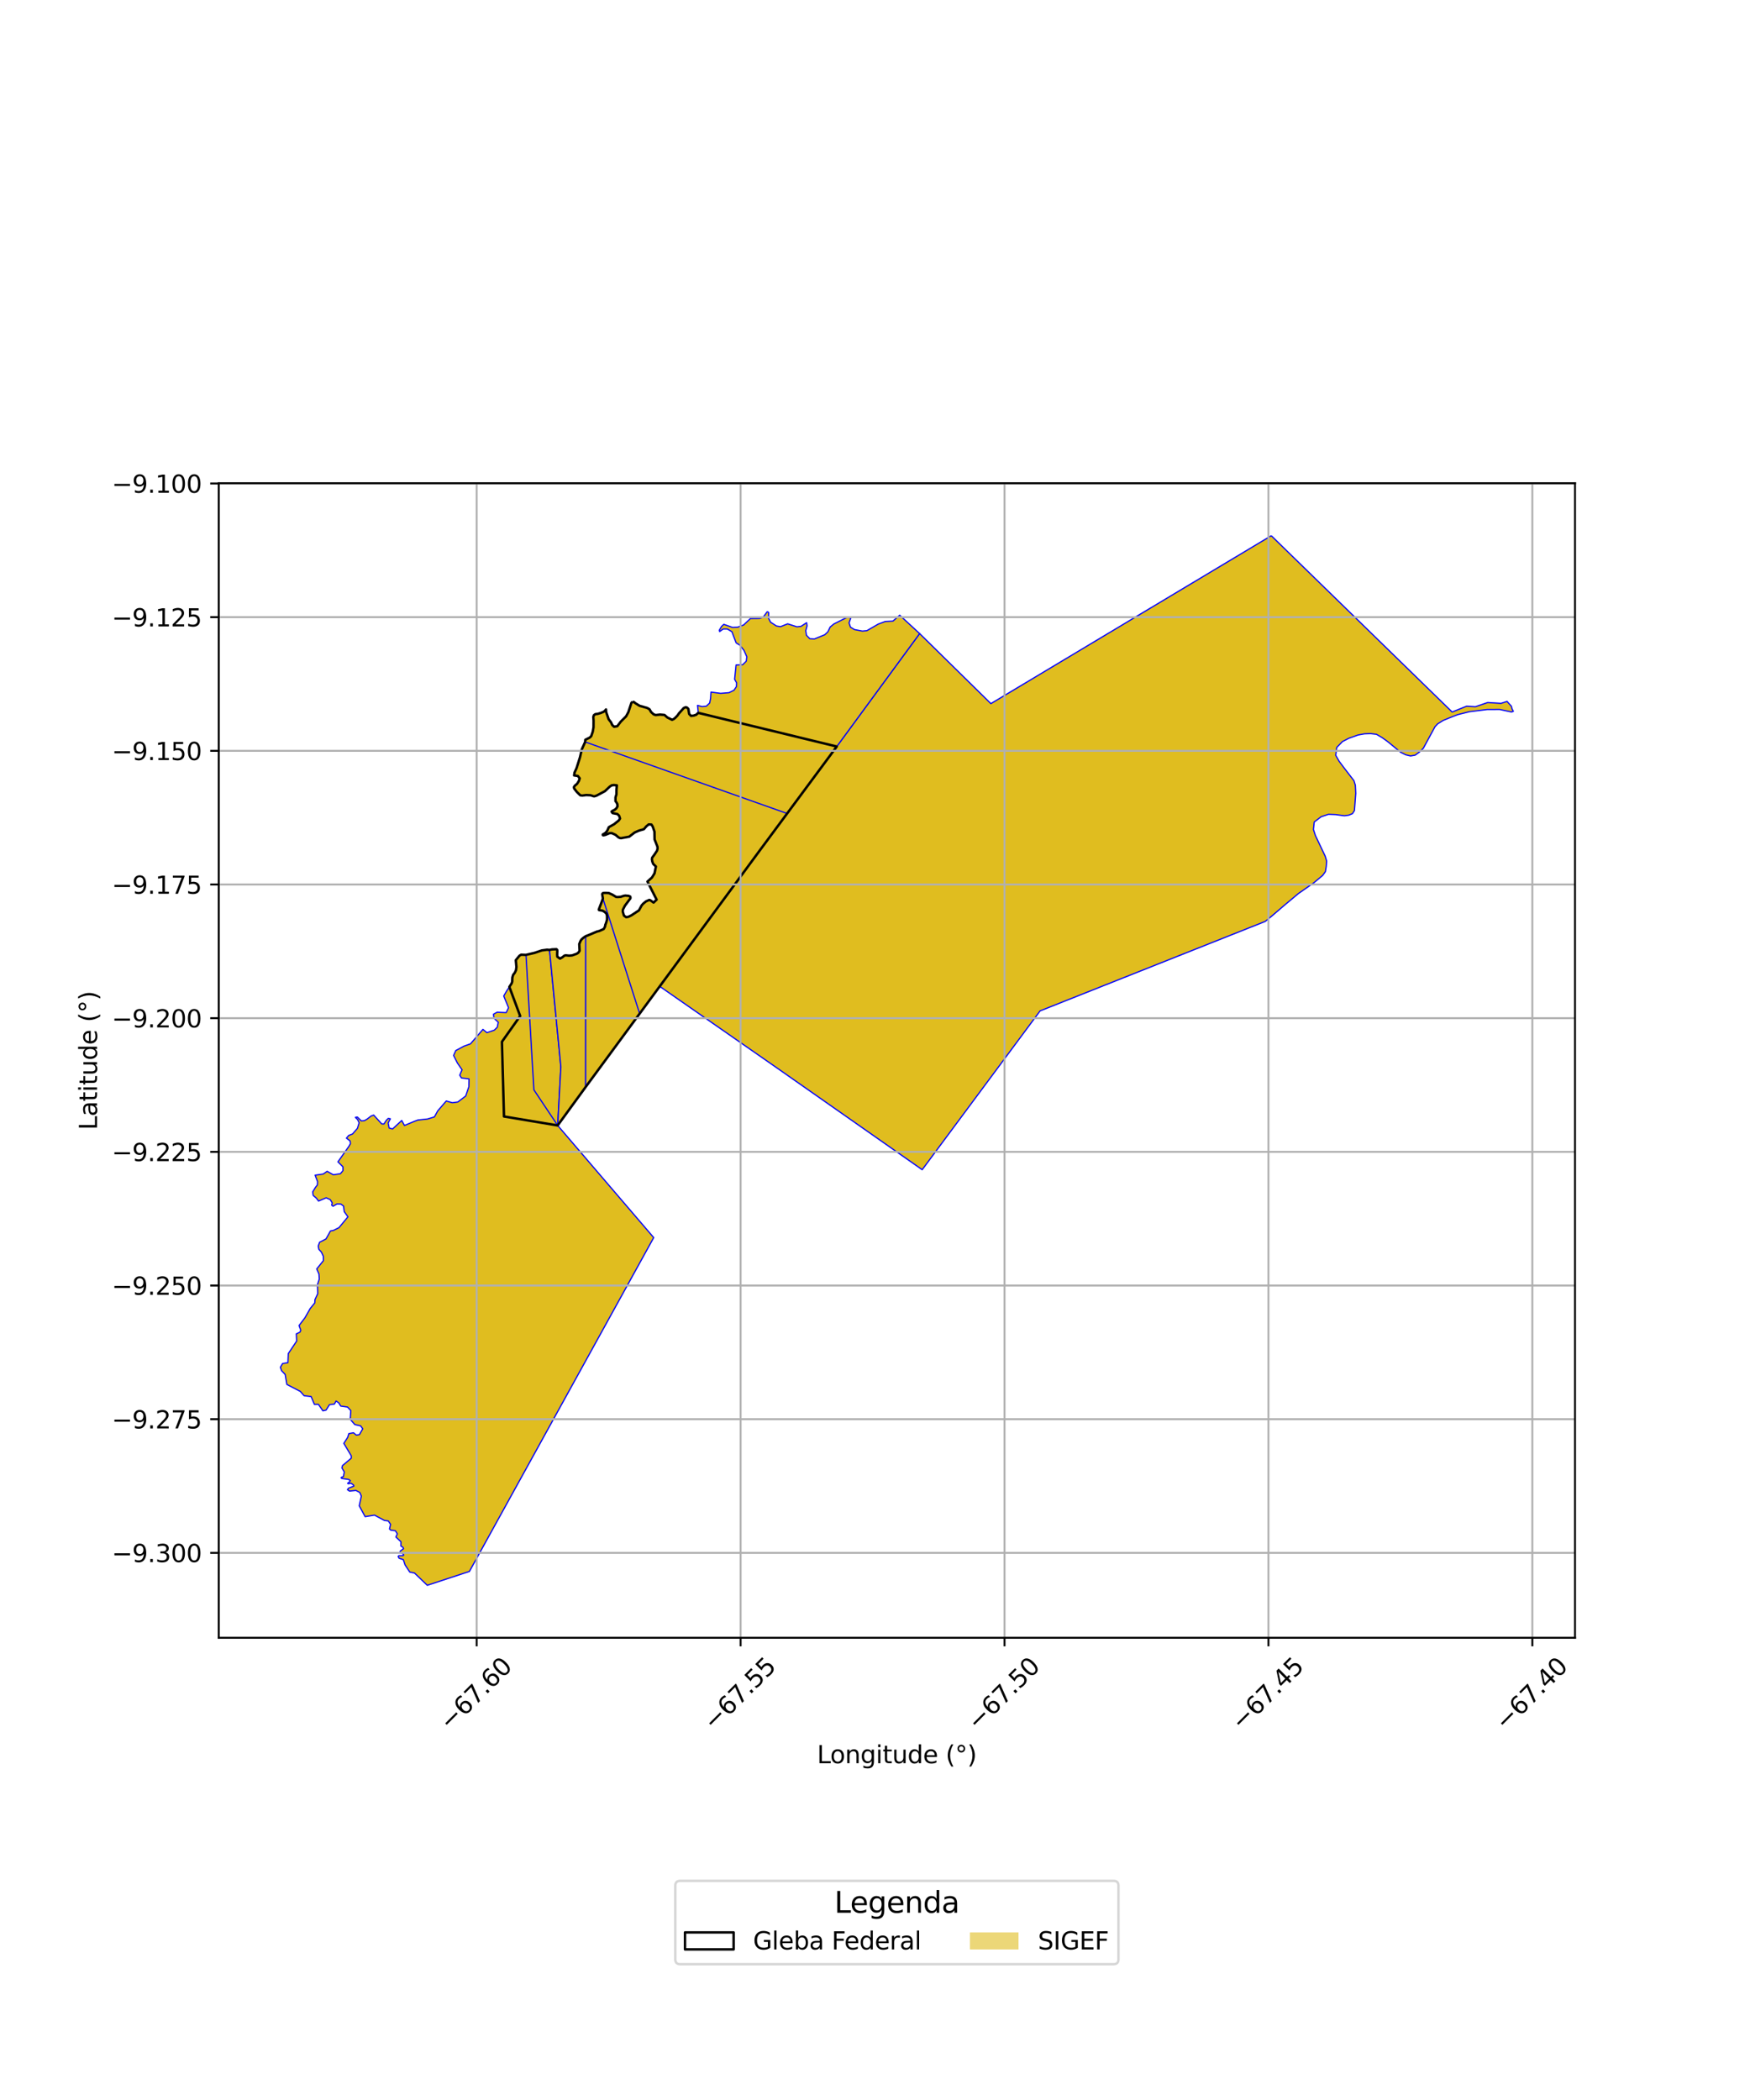 <?xml version="1.0" encoding="utf-8" standalone="no"?>
<!DOCTYPE svg PUBLIC "-//W3C//DTD SVG 1.1//EN"
  "http://www.w3.org/Graphics/SVG/1.1/DTD/svg11.dtd">
<svg xmlns:xlink="http://www.w3.org/1999/xlink" width="720pt" height="864pt" viewBox="0 0 720 864" xmlns="http://www.w3.org/2000/svg" version="1.1">
 <defs>
  <style type="text/css">*{stroke-linejoin: round; stroke-linecap: butt}</style>
 </defs>
 <g id="figure_1">
  <g id="patch_1">
   <path d="M 0 864 
L 720 864 
L 720 0 
L 0 0 
z
" style="fill: #ffffff"/>
  </g>
  <g id="axes_1">
   <g id="patch_2">
    <path d="M 90 673.832 
L 648 673.832 
L 648 198.808 
L 90 198.808 
z
" style="fill: #ffffff"/>
   </g>
   <g id="PatchCollection_1">
    <path d="M 209.562 406.021 
L 214.012 418.02 
L 206.507 428.619 
L 207.355 459.351 
L 229.44 463.038 
L 268.958 509.184 
L 193.13 646.539 
L 175.792 652.24 
L 170.54 647.201 
L 168.586 646.794 
L 166.646 643.831 
L 165.93 641.669 
L 164.2 641.112 
L 163.819 640.413 
L 164.071 640.05 
L 165.738 640.047 
L 166.102 639.775 
L 165.7 639.215 
L 164.591 638.563 
L 164.626 638.204 
L 166.028 637.182 
L 165.795 636.614 
L 164.907 636.04 
L 164.958 634.326 
L 162.873 632.363 
L 163.474 631.069 
L 162.671 629.792 
L 160.755 629.532 
L 160.249 629.053 
L 160.688 627.164 
L 159.759 625.762 
L 158.135 625.547 
L 154.097 623.37 
L 150.225 624 
L 147.801 619.524 
L 148.669 615.529 
L 148.019 614.045 
L 146.441 613.211 
L 143.79 613.48 
L 142.953 612.903 
L 143.405 612.261 
L 145.576 611.442 
L 145.516 611.059 
L 144.471 610.248 
L 143.308 610.462 
L 143.022 610.277 
L 143.663 609.781 
L 144.13 609.159 
L 143.384 608.673 
L 140.681 608.291 
L 140.311 608.027 
L 140.549 607.771 
L 141.293 607.491 
L 141.655 605.598 
L 140.661 603.926 
L 140.912 602.979 
L 144.519 599.943 
L 144.503 598.939 
L 141.459 593.84 
L 143.052 591.364 
L 143.515 589.832 
L 145.431 589.479 
L 146.616 590.459 
L 147.889 590.228 
L 149.235 587.844 
L 148.392 586.664 
L 145.978 586.1 
L 144.082 583.95 
L 144.332 580.356 
L 142.973 578.894 
L 140.193 578.501 
L 139.379 577.185 
L 138.269 576.421 
L 137.595 577.668 
L 135.541 577.937 
L 134.148 580.173 
L 132.858 580.462 
L 131.015 577.805 
L 129.371 577.821 
L 127.988 574.57 
L 125.111 574.242 
L 123.578 572.482 
L 118.009 569.595 
L 117.319 565.486 
L 115.856 563.954 
L 115.364 562.543 
L 116.252 561.004 
L 118.448 560.651 
L 118.613 556.909 
L 122.057 551.745 
L 121.911 548.798 
L 123.401 548.091 
L 123.75 547.289 
L 123.03 545.368 
L 125.453 542.181 
L 127.639 538.341 
L 129.508 536.051 
L 129.573 534.729 
L 130.732 532.235 
L 130.585 528.65 
L 131.358 526.248 
L 131.218 524.137 
L 130.305 522.076 
L 133.053 518.665 
L 133.012 516.817 
L 132.225 515.151 
L 131.19 514.014 
L 130.918 512.687 
L 131.489 511.102 
L 134.136 509.726 
L 135.966 506.436 
L 137.107 506.253 
L 139.465 505.091 
L 143.152 500.633 
L 141.633 498.513 
L 141.353 496.216 
L 140.24 495.393 
L 138.682 495.333 
L 137.021 496.279 
L 136.459 495.818 
L 136.693 494.893 
L 135.877 493.566 
L 134.207 492.807 
L 131.065 494.152 
L 130.14 492.928 
L 128.862 491.853 
L 128.646 490.389 
L 129.824 488.463 
L 130.575 487.533 
L 130.645 486.141 
L 129.64 483.514 
L 132.97 483.033 
L 134.598 481.909 
L 137.139 483.342 
L 140.053 482.895 
L 141.105 481.635 
L 141.089 480.054 
L 139.035 478.01 
L 143.462 471.759 
L 144.187 470.527 
L 144.034 469.415 
L 142.539 468.263 
L 143.47 467.153 
L 145.024 466.56 
L 147.059 464.236 
L 147.746 461.916 
L 147.084 460.577 
L 146.205 459.729 
L 147.012 459.575 
L 148.69 461.188 
L 149.912 461.065 
L 151.075 460.409 
L 152.615 459.197 
L 153.739 458.77 
L 157.05 462.392 
L 157.97 462.436 
L 158.984 460.865 
L 159.773 460.125 
L 160.603 460.318 
L 159.703 461.99 
L 160.103 464.113 
L 161.519 464.491 
L 165.283 461 
L 166.405 463.061 
L 170.437 461.366 
L 171.954 460.803 
L 175.896 460.392 
L 178.723 459.531 
L 180.106 457.026 
L 183.599 452.979 
L 186.106 453.691 
L 188.375 453.384 
L 191.599 450.924 
L 192.886 447.163 
L 192.961 443.91 
L 189.863 443.52 
L 189.156 442.37 
L 190.093 440.145 
L 188.172 437.329 
L 186.619 434.248 
L 187.509 432.234 
L 190.858 430.428 
L 193.586 429.453 
L 198.691 423.518 
L 200.342 424.866 
L 203.369 423.829 
L 204.587 422.625 
L 205.005 420.59 
L 203.263 418.975 
L 203.014 417.283 
L 204.508 416.456 
L 208.272 416.613 
L 209.228 414.594 
L 207.242 409.786 
L 208.416 407.761 
L 209.562 406.021 
" clip-path="url(#pb5568abf5b)" style="fill: #e0bd1f; stroke: #0000ff; stroke-width: 0.5"/>
    <path d="M 214.386 392.789 
L 215.377 392.869 
L 216.402 392.861 
L 219.66 448.393 
L 229.44 463.038 
L 207.355 459.351 
L 206.507 428.619 
L 214.012 418.02 
L 209.562 406.021 
L 210.471 404.632 
L 210.732 403.921 
L 210.792 402.68 
L 210.797 402.215 
L 210.972 401.386 
L 211.136 401.07 
L 211.815 400.185 
L 212.307 399.109 
L 212.465 397.825 
L 212.331 396.663 
L 212.184 395.772 
L 212.222 395.033 
L 212.549 394.594 
L 213.21 393.848 
L 213.693 393.231 
L 214.386 392.789 
" clip-path="url(#pb5568abf5b)" style="fill: #e0bd1f; stroke: #0000ff; stroke-width: 0.5"/>
    <path d="M 260.307 288.728 
L 260.757 288.817 
L 261.626 289.453 
L 263.159 290.392 
L 266.281 291.268 
L 267.233 291.824 
L 267.869 292.934 
L 268.927 293.897 
L 269.751 294.195 
L 271.576 293.996 
L 273.389 294.152 
L 274.048 294.759 
L 274.595 295.206 
L 275.673 295.731 
L 276.508 296.134 
L 277.157 295.858 
L 277.773 295.382 
L 278.711 294.409 
L 279.327 293.515 
L 280.328 292.321 
L 281.327 291.286 
L 282.166 290.954 
L 282.746 291.175 
L 283.221 291.707 
L 283.353 292.941 
L 283.545 293.755 
L 284.318 294.544 
L 285.381 294.414 
L 286.41 294.076 
L 287.295 293.293 
L 344.272 307.138 
L 323.813 334.678 
L 313.181 349.099 
L 303.659 362.02 
L 291.987 377.899 
L 281.358 392.228 
L 271.411 405.813 
L 263.155 417.015 
L 240.95 447.225 
L 229.44 463.038 
L 207.355 459.351 
L 206.507 428.619 
L 214.012 418.02 
L 209.562 406.021 
L 210.471 404.632 
L 210.732 403.921 
L 210.792 402.68 
L 210.797 402.215 
L 210.972 401.386 
L 211.136 401.07 
L 211.815 400.185 
L 212.307 399.109 
L 212.465 397.825 
L 212.331 396.663 
L 212.184 395.772 
L 212.222 395.033 
L 212.549 394.594 
L 213.21 393.848 
L 213.693 393.231 
L 214.386 392.789 
L 215.377 392.869 
L 216.402 392.861 
L 219.939 392.03 
L 222.935 391.026 
L 225.084 390.74 
L 226.078 390.832 
L 227.109 390.611 
L 228.118 390.525 
L 228.94 390.526 
L 229.243 390.809 
L 229.285 391.157 
L 229.218 392.168 
L 229.236 392.735 
L 229.295 393.608 
L 230.393 394.405 
L 231.427 393.813 
L 232.19 393.194 
L 232.535 393.072 
L 233.026 393.066 
L 234.102 393.183 
L 235.365 393.083 
L 237.23 392.427 
L 237.924 391.987 
L 238.457 391.206 
L 238.323 388.414 
L 238.819 387.181 
L 239.225 386.534 
L 239.976 385.863 
L 240.969 385.186 
L 242.692 384.505 
L 244.653 383.607 
L 245.561 383.288 
L 246.581 383.027 
L 247.877 382.507 
L 248.399 382.219 
L 248.958 381.144 
L 249.029 380.538 
L 249.352 379.741 
L 249.746 378.373 
L 249.79 377.547 
L 249.74 376.752 
L 249.489 375.881 
L 248.805 375.214 
L 247.902 374.675 
L 246.462 374.451 
L 246.348 374.232 
L 246.666 373.443 
L 246.892 372.93 
L 247.648 370.824 
L 248.045 369.625 
L 247.747 367.876 
L 247.944 367.541 
L 248.214 367.397 
L 248.598 367.357 
L 249.148 367.362 
L 250.118 367.346 
L 250.473 367.423 
L 251.873 368.05 
L 252.847 368.71 
L 253.494 369.025 
L 254.217 369.056 
L 255.447 368.963 
L 256.458 368.609 
L 257.268 368.463 
L 258.672 368.588 
L 259.279 368.863 
L 259.401 369.347 
L 259.349 369.621 
L 258.453 370.838 
L 257.738 371.67 
L 257.094 372.667 
L 256.267 374.286 
L 256.229 375.093 
L 256.718 376.714 
L 257.624 377.362 
L 258.557 377.195 
L 259.769 376.609 
L 261.232 375.593 
L 261.722 375.192 
L 262.879 374.559 
L 263.993 372.518 
L 264.632 371.788 
L 265.791 370.847 
L 267.153 370.247 
L 267.614 370.433 
L 268.9 371.334 
L 270.158 370.147 
L 268.976 367.869 
L 268.28 366.418 
L 267.45 364.764 
L 266.476 363.018 
L 266.374 362.697 
L 266.771 362.37 
L 268.239 361.032 
L 269.293 359.315 
L 269.862 356.51 
L 268.751 355.442 
L 268.383 354.487 
L 268.213 353.539 
L 268.323 352.868 
L 269.006 352.014 
L 269.295 351.546 
L 270.329 349.982 
L 270.525 349.214 
L 270.505 348.391 
L 270.117 347.321 
L 269.643 346.216 
L 269.325 345.375 
L 269.296 343.894 
L 269.272 342.176 
L 268.533 340.049 
L 268.029 339.248 
L 266.908 339.175 
L 265.912 339.992 
L 264.915 341.162 
L 262.859 341.745 
L 261.126 342.508 
L 258.857 344.248 
L 255.497 344.855 
L 254.924 344.747 
L 254.487 344.534 
L 253.223 343.462 
L 251.731 342.788 
L 250.824 342.784 
L 249.094 343.49 
L 248.262 343.669 
L 248.027 343.599 
L 248.006 343.33 
L 248.885 342.826 
L 249.405 342.347 
L 249.863 341.734 
L 250.489 340.322 
L 251.649 339.688 
L 252.667 339.098 
L 254.073 338.058 
L 254.562 337.577 
L 255.101 336.768 
L 254.732 335.617 
L 253.997 334.91 
L 252.294 334.676 
L 252.05 334.545 
L 251.564 333.996 
L 251.611 333.933 
L 251.967 333.634 
L 252.966 333.126 
L 253.565 332.606 
L 254.063 331.78 
L 253.995 330.819 
L 253.604 330.086 
L 253.23 329.628 
L 253.194 328.837 
L 253.232 328.083 
L 253.611 326.828 
L 253.624 325.011 
L 253.795 323.126 
L 252.583 322.988 
L 251.704 323.105 
L 250.86 323.646 
L 248.878 325.52 
L 245.384 327.374 
L 244.416 327.656 
L 242.935 327.185 
L 241.68 327.093 
L 241.132 327.107 
L 239.564 327.326 
L 238.75 327.212 
L 237.347 325.858 
L 236.216 324.391 
L 236.13 323.838 
L 236.492 323.266 
L 237.432 322.474 
L 238.18 321.269 
L 238.502 320.223 
L 237.74 319.253 
L 236.203 319.032 
L 236.371 317.889 
L 237.221 316.007 
L 238.612 311.594 
L 239.371 308.311 
L 240.746 305.251 
L 240.807 304.372 
L 242.656 303.448 
L 243.244 302.868 
L 243.863 301.073 
L 244.189 299.233 
L 244.207 296.482 
L 244.101 294.977 
L 244.347 294.238 
L 244.954 293.815 
L 245.919 293.702 
L 247.104 293.353 
L 248.298 292.863 
L 248.855 292.45 
L 249.328 291.884 
L 249.404 292.997 
L 250.413 295.907 
L 251.391 297.18 
L 251.901 298.305 
L 252.671 299.006 
L 253.976 298.775 
L 255.409 296.892 
L 257.604 294.703 
L 258.508 293.032 
L 259.495 289.895 
L 259.785 289.157 
L 260.307 288.728 
" clip-path="url(#pb5568abf5b)" style="fill: #e0bd1f; stroke: #0000ff; stroke-width: 0.5"/>
    <path d="M 225.084 390.74 
L 226.078 390.832 
L 230.758 438.948 
L 229.44 463.038 
L 219.66 448.393 
L 216.402 392.861 
L 219.939 392.03 
L 222.935 391.026 
L 225.084 390.74 
" clip-path="url(#pb5568abf5b)" style="fill: #e0bd1f; stroke: #0000ff; stroke-width: 0.5"/>
    <path d="M 240.969 385.186 
L 240.95 447.225 
L 229.44 463.038 
L 230.758 438.948 
L 226.078 390.832 
L 227.109 390.611 
L 228.118 390.525 
L 228.94 390.526 
L 229.243 390.809 
L 229.285 391.157 
L 229.218 392.168 
L 229.236 392.735 
L 229.295 393.608 
L 230.393 394.405 
L 231.427 393.813 
L 232.19 393.194 
L 232.535 393.072 
L 233.026 393.066 
L 234.102 393.183 
L 235.365 393.083 
L 237.23 392.427 
L 237.924 391.987 
L 238.457 391.206 
L 238.323 388.414 
L 238.819 387.181 
L 239.225 386.534 
L 239.976 385.863 
L 240.969 385.186 
" clip-path="url(#pb5568abf5b)" style="fill: #e0bd1f; stroke: #0000ff; stroke-width: 0.5"/>
    <path d="M 260.307 288.728 
L 260.757 288.817 
L 261.626 289.453 
L 263.159 290.392 
L 266.281 291.268 
L 267.233 291.824 
L 267.869 292.934 
L 268.927 293.897 
L 269.751 294.195 
L 271.576 293.996 
L 273.389 294.152 
L 274.048 294.759 
L 274.595 295.206 
L 275.673 295.731 
L 276.508 296.134 
L 277.157 295.858 
L 277.773 295.382 
L 278.711 294.409 
L 279.327 293.515 
L 280.328 292.321 
L 281.327 291.286 
L 282.166 290.954 
L 282.746 291.175 
L 283.221 291.707 
L 283.353 292.941 
L 283.545 293.755 
L 284.318 294.544 
L 285.381 294.414 
L 286.41 294.076 
L 287.295 293.293 
L 344.272 307.138 
L 323.813 334.678 
L 240.746 305.251 
L 240.807 304.372 
L 242.656 303.448 
L 243.244 302.868 
L 243.863 301.073 
L 244.189 299.233 
L 244.207 296.482 
L 244.101 294.977 
L 244.347 294.238 
L 244.954 293.815 
L 245.919 293.702 
L 247.104 293.353 
L 248.298 292.863 
L 248.855 292.45 
L 249.328 291.884 
L 249.404 292.997 
L 250.413 295.907 
L 251.391 297.18 
L 251.901 298.305 
L 252.671 299.006 
L 253.976 298.775 
L 255.409 296.892 
L 257.604 294.703 
L 258.508 293.032 
L 259.495 289.895 
L 259.785 289.157 
L 260.307 288.728 
" clip-path="url(#pb5568abf5b)" style="fill: #e0bd1f; stroke: #0000ff; stroke-width: 0.5"/>
    <path d="M 248.045 369.625 
L 263.155 417.015 
L 240.95 447.225 
L 240.969 385.186 
L 242.692 384.505 
L 244.653 383.607 
L 245.561 383.288 
L 246.581 383.027 
L 247.877 382.507 
L 248.399 382.219 
L 248.958 381.144 
L 249.029 380.538 
L 249.352 379.741 
L 249.746 378.373 
L 249.79 377.547 
L 249.74 376.752 
L 249.489 375.881 
L 248.805 375.214 
L 247.902 374.675 
L 246.462 374.451 
L 246.348 374.232 
L 246.666 373.443 
L 246.892 372.93 
L 247.648 370.824 
L 248.045 369.625 
" clip-path="url(#pb5568abf5b)" style="fill: #e0bd1f; stroke: #0000ff; stroke-width: 0.5"/>
    <path d="M 523.036 220.4 
L 597.457 292.943 
L 603.427 290.532 
L 607.016 290.76 
L 612.089 289.034 
L 617.575 289.374 
L 620.039 288.58 
L 621.81 290.537 
L 622.115 291.694 
L 622.636 292.667 
L 621.884 292.932 
L 617.014 291.899 
L 611.832 291.923 
L 604.562 292.816 
L 599.733 294.023 
L 597.349 294.943 
L 593.775 296.392 
L 591.476 297.823 
L 590.408 298.983 
L 585.604 307.852 
L 583.946 309.457 
L 582.233 310.688 
L 580.341 311.021 
L 578.352 310.549 
L 576.356 309.574 
L 570.943 305.132 
L 568.655 303.484 
L 566.32 302.122 
L 563.872 301.836 
L 561.411 301.925 
L 558.736 302.402 
L 554.927 303.761 
L 552.326 305.106 
L 549.988 307.506 
L 549.551 310.746 
L 550.955 313.208 
L 553.306 316.336 
L 557.06 321.207 
L 557.631 323.063 
L 557.801 326.386 
L 557.262 333.47 
L 556.436 334.761 
L 554.941 335.374 
L 553.106 335.633 
L 549.507 335.149 
L 546.57 335.035 
L 543.553 336.032 
L 540.71 338.199 
L 540.389 341.269 
L 541.163 343.69 
L 545.237 352.279 
L 545.829 354.31 
L 545.647 356.496 
L 545.316 358.604 
L 544.184 360.178 
L 540.448 363.286 
L 534.211 367.624 
L 528.482 372.41 
L 523.18 376.95 
L 520.571 379.093 
L 427.919 415.917 
L 379.413 481.254 
L 319.528 439.295 
L 271.411 405.813 
L 281.358 392.228 
L 291.987 377.899 
L 303.659 362.02 
L 313.181 349.099 
L 323.813 334.678 
L 344.272 307.138 
L 378.364 260.669 
L 407.674 289.49 
L 523.036 220.4 
" clip-path="url(#pb5568abf5b)" style="fill: #e0bd1f; stroke: #0000ff; stroke-width: 0.5"/>
    <path d="M 315.705 251.6 
L 316.256 252.045 
L 316.221 254.396 
L 317.032 255.978 
L 319.437 257.537 
L 321.123 257.828 
L 324.056 256.662 
L 327.893 257.883 
L 329.575 257.683 
L 331.869 256.193 
L 332.043 257.504 
L 331.51 259.485 
L 331.785 261.355 
L 333.181 262.789 
L 335.069 262.882 
L 339.343 261.141 
L 340.591 259.972 
L 341.568 257.954 
L 343.058 256.725 
L 348.444 254.021 
L 350.089 254.15 
L 349.326 256.264 
L 349.916 258.038 
L 351.554 259.025 
L 354.797 259.639 
L 356.68 259.463 
L 361.328 256.77 
L 364.205 255.698 
L 367.371 255.532 
L 370.163 253.117 
L 378.364 260.669 
L 344.272 307.138 
L 287.295 293.293 
L 286.972 290.218 
L 288.844 290.703 
L 290.601 290.529 
L 291.97 289.248 
L 292.342 287.35 
L 292.505 284.742 
L 296.495 285.262 
L 299.944 284.98 
L 301.983 283.976 
L 302.995 282.464 
L 303.06 280.943 
L 302.234 279.467 
L 302.841 273.578 
L 305.568 273.472 
L 307.048 272.008 
L 307.254 270.195 
L 306.069 267.548 
L 304.399 265.435 
L 302.862 264.5 
L 301.134 259.913 
L 299.269 258.797 
L 297.522 258.804 
L 296.083 259.838 
L 295.912 259.333 
L 296.854 257.754 
L 297.787 256.873 
L 301.383 258.13 
L 303.485 258.034 
L 305.918 257.151 
L 308.76 254.478 
L 312.501 254.439 
L 313.989 253.925 
L 315.705 251.6 
" clip-path="url(#pb5568abf5b)" style="fill: #e0bd1f; stroke: #0000ff; stroke-width: 0.5"/>
   </g>
   <g id="PatchCollection_2">
    <path d="M 260.307 288.728 
L 260.757 288.817 
L 261.626 289.453 
L 263.159 290.392 
L 266.281 291.268 
L 267.233 291.824 
L 267.869 292.934 
L 268.927 293.897 
L 269.751 294.195 
L 271.576 293.996 
L 273.389 294.152 
L 274.595 295.206 
L 276.508 296.134 
L 277.157 295.858 
L 277.773 295.382 
L 278.711 294.409 
L 279.327 293.515 
L 281.327 291.286 
L 282.166 290.954 
L 282.746 291.175 
L 283.221 291.707 
L 283.545 293.755 
L 284.318 294.544 
L 285.381 294.414 
L 286.41 294.076 
L 287.295 293.293 
L 344.272 307.138 
L 313.181 349.099 
L 240.95 447.225 
L 229.44 463.038 
L 207.355 459.351 
L 206.507 428.619 
L 214.012 418.02 
L 209.562 406.021 
L 210.471 404.632 
L 210.732 403.921 
L 210.797 402.215 
L 211.136 401.07 
L 211.815 400.185 
L 212.307 399.109 
L 212.465 397.825 
L 212.222 395.033 
L 213.693 393.231 
L 214.386 392.789 
L 216.402 392.861 
L 219.939 392.03 
L 222.935 391.026 
L 225.084 390.74 
L 226.078 390.832 
L 227.109 390.611 
L 228.94 390.526 
L 229.243 390.809 
L 229.285 391.157 
L 229.236 392.735 
L 229.295 393.608 
L 230.393 394.405 
L 231.427 393.813 
L 232.19 393.194 
L 232.535 393.072 
L 233.026 393.066 
L 234.102 393.183 
L 235.365 393.083 
L 237.23 392.427 
L 237.924 391.987 
L 238.457 391.206 
L 238.323 388.414 
L 238.819 387.181 
L 239.225 386.534 
L 239.976 385.863 
L 240.969 385.186 
L 242.692 384.505 
L 245.561 383.288 
L 246.581 383.027 
L 248.399 382.219 
L 248.958 381.144 
L 249.029 380.538 
L 249.352 379.741 
L 249.746 378.373 
L 249.74 376.752 
L 249.489 375.881 
L 248.805 375.214 
L 247.902 374.675 
L 246.462 374.451 
L 246.348 374.232 
L 247.648 370.824 
L 248.045 369.625 
L 247.747 367.876 
L 247.944 367.541 
L 248.214 367.397 
L 249.148 367.362 
L 250.473 367.423 
L 251.873 368.05 
L 253.494 369.025 
L 254.217 369.056 
L 255.447 368.963 
L 256.458 368.609 
L 257.268 368.463 
L 258.672 368.588 
L 259.279 368.863 
L 259.401 369.347 
L 259.349 369.621 
L 257.094 372.667 
L 256.267 374.286 
L 256.229 375.093 
L 256.718 376.714 
L 257.624 377.362 
L 258.557 377.195 
L 259.769 376.609 
L 262.879 374.559 
L 263.993 372.518 
L 264.632 371.788 
L 265.791 370.847 
L 267.153 370.247 
L 267.614 370.433 
L 268.9 371.334 
L 270.158 370.147 
L 266.374 362.697 
L 268.239 361.032 
L 269.293 359.315 
L 269.862 356.51 
L 268.751 355.442 
L 268.383 354.487 
L 268.213 353.539 
L 268.323 352.868 
L 269.295 351.546 
L 270.329 349.982 
L 270.525 349.214 
L 270.505 348.391 
L 269.325 345.375 
L 269.272 342.176 
L 268.533 340.049 
L 268.029 339.248 
L 266.908 339.175 
L 265.912 339.992 
L 264.915 341.162 
L 262.859 341.745 
L 261.126 342.508 
L 258.857 344.248 
L 255.497 344.855 
L 254.924 344.747 
L 254.487 344.534 
L 253.223 343.462 
L 251.731 342.788 
L 250.824 342.784 
L 249.094 343.49 
L 248.262 343.669 
L 248.027 343.599 
L 248.006 343.33 
L 248.885 342.826 
L 249.405 342.347 
L 249.863 341.734 
L 250.489 340.322 
L 252.667 339.098 
L 254.562 337.577 
L 255.101 336.768 
L 254.732 335.617 
L 253.997 334.91 
L 252.05 334.545 
L 251.611 333.933 
L 251.967 333.634 
L 252.966 333.126 
L 253.565 332.606 
L 254.063 331.78 
L 253.995 330.819 
L 253.604 330.086 
L 253.23 329.628 
L 253.232 328.083 
L 253.611 326.828 
L 253.624 325.011 
L 253.795 323.126 
L 252.583 322.988 
L 251.704 323.105 
L 250.86 323.646 
L 248.878 325.52 
L 245.384 327.374 
L 244.416 327.656 
L 242.935 327.185 
L 241.132 327.107 
L 239.564 327.326 
L 238.75 327.212 
L 237.347 325.858 
L 236.216 324.391 
L 236.13 323.838 
L 236.492 323.266 
L 237.432 322.474 
L 238.18 321.269 
L 238.502 320.223 
L 237.74 319.253 
L 236.203 319.032 
L 236.371 317.889 
L 237.221 316.007 
L 238.612 311.594 
L 239.371 308.311 
L 240.746 305.251 
L 240.807 304.372 
L 242.656 303.448 
L 243.244 302.868 
L 243.863 301.073 
L 244.189 299.233 
L 244.207 296.482 
L 244.101 294.977 
L 244.347 294.238 
L 244.954 293.815 
L 245.919 293.702 
L 247.104 293.353 
L 248.298 292.863 
L 248.855 292.45 
L 249.328 291.884 
L 249.404 292.997 
L 250.413 295.907 
L 251.391 297.18 
L 251.901 298.305 
L 252.671 299.006 
L 253.976 298.775 
L 255.409 296.892 
L 257.604 294.703 
L 258.508 293.032 
L 259.785 289.157 
L 260.307 288.728 
L 260.307 288.728 
" clip-path="url(#pb5568abf5b)" style="fill: none; stroke: #000000"/>
   </g>
   <g id="matplotlib.axis_1">
    <g id="xtick_1">
     <g id="line2d_1">
      <path d="M 196.121 673.832 
L 196.121 198.808 
" clip-path="url(#pb5568abf5b)" style="fill: none; stroke: #b0b0b0; stroke-width: 0.8; stroke-linecap: square"/>
     </g>
     <g id="line2d_2">
      <defs>
       <path id="m5c00e55208" d="M 0 0 
L 0 3.5 
" style="stroke: #000000; stroke-width: 0.8"/>
      </defs>
      <g>
       <use xlink:href="#m5c00e55208" x="196.121" y="673.832" style="stroke: #000000; stroke-width: 0.8"/>
      </g>
     </g>
     <g id="text_1">
      <!-- −67.60 -->
      <g transform="translate(184.988 712.373) rotate(-45) scale(0.1 -0.1)">
       <defs>
        <path id="DejaVuSans-2212" d="M 678 2272 
L 4684 2272 
L 4684 1741 
L 678 1741 
L 678 2272 
z
" transform="scale(0.016)"/>
        <path id="DejaVuSans-36" d="M 2113 2584 
Q 1688 2584 1439 2293 
Q 1191 2003 1191 1497 
Q 1191 994 1439 701 
Q 1688 409 2113 409 
Q 2538 409 2786 701 
Q 3034 994 3034 1497 
Q 3034 2003 2786 2293 
Q 2538 2584 2113 2584 
z
M 3366 4563 
L 3366 3988 
Q 3128 4100 2886 4159 
Q 2644 4219 2406 4219 
Q 1781 4219 1451 3797 
Q 1122 3375 1075 2522 
Q 1259 2794 1537 2939 
Q 1816 3084 2150 3084 
Q 2853 3084 3261 2657 
Q 3669 2231 3669 1497 
Q 3669 778 3244 343 
Q 2819 -91 2113 -91 
Q 1303 -91 875 529 
Q 447 1150 447 2328 
Q 447 3434 972 4092 
Q 1497 4750 2381 4750 
Q 2619 4750 2861 4703 
Q 3103 4656 3366 4563 
z
" transform="scale(0.016)"/>
        <path id="DejaVuSans-37" d="M 525 4666 
L 3525 4666 
L 3525 4397 
L 1831 0 
L 1172 0 
L 2766 4134 
L 525 4134 
L 525 4666 
z
" transform="scale(0.016)"/>
        <path id="DejaVuSans-2e" d="M 684 794 
L 1344 794 
L 1344 0 
L 684 0 
L 684 794 
z
" transform="scale(0.016)"/>
        <path id="DejaVuSans-30" d="M 2034 4250 
Q 1547 4250 1301 3770 
Q 1056 3291 1056 2328 
Q 1056 1369 1301 889 
Q 1547 409 2034 409 
Q 2525 409 2770 889 
Q 3016 1369 3016 2328 
Q 3016 3291 2770 3770 
Q 2525 4250 2034 4250 
z
M 2034 4750 
Q 2819 4750 3233 4129 
Q 3647 3509 3647 2328 
Q 3647 1150 3233 529 
Q 2819 -91 2034 -91 
Q 1250 -91 836 529 
Q 422 1150 422 2328 
Q 422 3509 836 4129 
Q 1250 4750 2034 4750 
z
" transform="scale(0.016)"/>
       </defs>
       <use xlink:href="#DejaVuSans-2212"/>
       <use xlink:href="#DejaVuSans-36" transform="translate(83.789 0)"/>
       <use xlink:href="#DejaVuSans-37" transform="translate(147.412 0)"/>
       <use xlink:href="#DejaVuSans-2e" transform="translate(211.035 0)"/>
       <use xlink:href="#DejaVuSans-36" transform="translate(242.822 0)"/>
       <use xlink:href="#DejaVuSans-30" transform="translate(306.445 0)"/>
      </g>
     </g>
    </g>
    <g id="xtick_2">
     <g id="line2d_3">
      <path d="M 304.703 673.832 
L 304.703 198.808 
" clip-path="url(#pb5568abf5b)" style="fill: none; stroke: #b0b0b0; stroke-width: 0.8; stroke-linecap: square"/>
     </g>
     <g id="line2d_4">
      <g>
       <use xlink:href="#m5c00e55208" x="304.703" y="673.832" style="stroke: #000000; stroke-width: 0.8"/>
      </g>
     </g>
     <g id="text_2">
      <!-- −67.55 -->
      <g transform="translate(293.57 712.373) rotate(-45) scale(0.1 -0.1)">
       <defs>
        <path id="DejaVuSans-35" d="M 691 4666 
L 3169 4666 
L 3169 4134 
L 1269 4134 
L 1269 2991 
Q 1406 3038 1543 3061 
Q 1681 3084 1819 3084 
Q 2600 3084 3056 2656 
Q 3513 2228 3513 1497 
Q 3513 744 3044 326 
Q 2575 -91 1722 -91 
Q 1428 -91 1123 -41 
Q 819 9 494 109 
L 494 744 
Q 775 591 1075 516 
Q 1375 441 1709 441 
Q 2250 441 2565 725 
Q 2881 1009 2881 1497 
Q 2881 1984 2565 2268 
Q 2250 2553 1709 2553 
Q 1456 2553 1204 2497 
Q 953 2441 691 2322 
L 691 4666 
z
" transform="scale(0.016)"/>
       </defs>
       <use xlink:href="#DejaVuSans-2212"/>
       <use xlink:href="#DejaVuSans-36" transform="translate(83.789 0)"/>
       <use xlink:href="#DejaVuSans-37" transform="translate(147.412 0)"/>
       <use xlink:href="#DejaVuSans-2e" transform="translate(211.035 0)"/>
       <use xlink:href="#DejaVuSans-35" transform="translate(242.822 0)"/>
       <use xlink:href="#DejaVuSans-35" transform="translate(306.445 0)"/>
      </g>
     </g>
    </g>
    <g id="xtick_3">
     <g id="line2d_5">
      <path d="M 413.286 673.832 
L 413.286 198.808 
" clip-path="url(#pb5568abf5b)" style="fill: none; stroke: #b0b0b0; stroke-width: 0.8; stroke-linecap: square"/>
     </g>
     <g id="line2d_6">
      <g>
       <use xlink:href="#m5c00e55208" x="413.286" y="673.832" style="stroke: #000000; stroke-width: 0.8"/>
      </g>
     </g>
     <g id="text_3">
      <!-- −67.50 -->
      <g transform="translate(402.153 712.373) rotate(-45) scale(0.1 -0.1)">
       <use xlink:href="#DejaVuSans-2212"/>
       <use xlink:href="#DejaVuSans-36" transform="translate(83.789 0)"/>
       <use xlink:href="#DejaVuSans-37" transform="translate(147.412 0)"/>
       <use xlink:href="#DejaVuSans-2e" transform="translate(211.035 0)"/>
       <use xlink:href="#DejaVuSans-35" transform="translate(242.822 0)"/>
       <use xlink:href="#DejaVuSans-30" transform="translate(306.445 0)"/>
      </g>
     </g>
    </g>
    <g id="xtick_4">
     <g id="line2d_7">
      <path d="M 521.868 673.832 
L 521.868 198.808 
" clip-path="url(#pb5568abf5b)" style="fill: none; stroke: #b0b0b0; stroke-width: 0.8; stroke-linecap: square"/>
     </g>
     <g id="line2d_8">
      <g>
       <use xlink:href="#m5c00e55208" x="521.868" y="673.832" style="stroke: #000000; stroke-width: 0.8"/>
      </g>
     </g>
     <g id="text_4">
      <!-- −67.45 -->
      <g transform="translate(510.735 712.373) rotate(-45) scale(0.1 -0.1)">
       <defs>
        <path id="DejaVuSans-34" d="M 2419 4116 
L 825 1625 
L 2419 1625 
L 2419 4116 
z
M 2253 4666 
L 3047 4666 
L 3047 1625 
L 3713 1625 
L 3713 1100 
L 3047 1100 
L 3047 0 
L 2419 0 
L 2419 1100 
L 313 1100 
L 313 1709 
L 2253 4666 
z
" transform="scale(0.016)"/>
       </defs>
       <use xlink:href="#DejaVuSans-2212"/>
       <use xlink:href="#DejaVuSans-36" transform="translate(83.789 0)"/>
       <use xlink:href="#DejaVuSans-37" transform="translate(147.412 0)"/>
       <use xlink:href="#DejaVuSans-2e" transform="translate(211.035 0)"/>
       <use xlink:href="#DejaVuSans-34" transform="translate(242.822 0)"/>
       <use xlink:href="#DejaVuSans-35" transform="translate(306.445 0)"/>
      </g>
     </g>
    </g>
    <g id="xtick_5">
     <g id="line2d_9">
      <path d="M 630.45 673.832 
L 630.45 198.808 
" clip-path="url(#pb5568abf5b)" style="fill: none; stroke: #b0b0b0; stroke-width: 0.8; stroke-linecap: square"/>
     </g>
     <g id="line2d_10">
      <g>
       <use xlink:href="#m5c00e55208" x="630.45" y="673.832" style="stroke: #000000; stroke-width: 0.8"/>
      </g>
     </g>
     <g id="text_5">
      <!-- −67.40 -->
      <g transform="translate(619.317 712.373) rotate(-45) scale(0.1 -0.1)">
       <use xlink:href="#DejaVuSans-2212"/>
       <use xlink:href="#DejaVuSans-36" transform="translate(83.789 0)"/>
       <use xlink:href="#DejaVuSans-37" transform="translate(147.412 0)"/>
       <use xlink:href="#DejaVuSans-2e" transform="translate(211.035 0)"/>
       <use xlink:href="#DejaVuSans-34" transform="translate(242.822 0)"/>
       <use xlink:href="#DejaVuSans-30" transform="translate(306.445 0)"/>
      </g>
     </g>
    </g>
    <g id="text_6">
     <!-- Longitude (°) -->
     <g transform="translate(336.14 725.442) scale(0.1 -0.1)">
      <defs>
       <path id="DejaVuSans-4c" d="M 628 4666 
L 1259 4666 
L 1259 531 
L 3531 531 
L 3531 0 
L 628 0 
L 628 4666 
z
" transform="scale(0.016)"/>
       <path id="DejaVuSans-6f" d="M 1959 3097 
Q 1497 3097 1228 2736 
Q 959 2375 959 1747 
Q 959 1119 1226 758 
Q 1494 397 1959 397 
Q 2419 397 2687 759 
Q 2956 1122 2956 1747 
Q 2956 2369 2687 2733 
Q 2419 3097 1959 3097 
z
M 1959 3584 
Q 2709 3584 3137 3096 
Q 3566 2609 3566 1747 
Q 3566 888 3137 398 
Q 2709 -91 1959 -91 
Q 1206 -91 779 398 
Q 353 888 353 1747 
Q 353 2609 779 3096 
Q 1206 3584 1959 3584 
z
" transform="scale(0.016)"/>
       <path id="DejaVuSans-6e" d="M 3513 2113 
L 3513 0 
L 2938 0 
L 2938 2094 
Q 2938 2591 2744 2837 
Q 2550 3084 2163 3084 
Q 1697 3084 1428 2787 
Q 1159 2491 1159 1978 
L 1159 0 
L 581 0 
L 581 3500 
L 1159 3500 
L 1159 2956 
Q 1366 3272 1645 3428 
Q 1925 3584 2291 3584 
Q 2894 3584 3203 3211 
Q 3513 2838 3513 2113 
z
" transform="scale(0.016)"/>
       <path id="DejaVuSans-67" d="M 2906 1791 
Q 2906 2416 2648 2759 
Q 2391 3103 1925 3103 
Q 1463 3103 1205 2759 
Q 947 2416 947 1791 
Q 947 1169 1205 825 
Q 1463 481 1925 481 
Q 2391 481 2648 825 
Q 2906 1169 2906 1791 
z
M 3481 434 
Q 3481 -459 3084 -895 
Q 2688 -1331 1869 -1331 
Q 1566 -1331 1297 -1286 
Q 1028 -1241 775 -1147 
L 775 -588 
Q 1028 -725 1275 -790 
Q 1522 -856 1778 -856 
Q 2344 -856 2625 -561 
Q 2906 -266 2906 331 
L 2906 616 
Q 2728 306 2450 153 
Q 2172 0 1784 0 
Q 1141 0 747 490 
Q 353 981 353 1791 
Q 353 2603 747 3093 
Q 1141 3584 1784 3584 
Q 2172 3584 2450 3431 
Q 2728 3278 2906 2969 
L 2906 3500 
L 3481 3500 
L 3481 434 
z
" transform="scale(0.016)"/>
       <path id="DejaVuSans-69" d="M 603 3500 
L 1178 3500 
L 1178 0 
L 603 0 
L 603 3500 
z
M 603 4863 
L 1178 4863 
L 1178 4134 
L 603 4134 
L 603 4863 
z
" transform="scale(0.016)"/>
       <path id="DejaVuSans-74" d="M 1172 4494 
L 1172 3500 
L 2356 3500 
L 2356 3053 
L 1172 3053 
L 1172 1153 
Q 1172 725 1289 603 
Q 1406 481 1766 481 
L 2356 481 
L 2356 0 
L 1766 0 
Q 1100 0 847 248 
Q 594 497 594 1153 
L 594 3053 
L 172 3053 
L 172 3500 
L 594 3500 
L 594 4494 
L 1172 4494 
z
" transform="scale(0.016)"/>
       <path id="DejaVuSans-75" d="M 544 1381 
L 544 3500 
L 1119 3500 
L 1119 1403 
Q 1119 906 1312 657 
Q 1506 409 1894 409 
Q 2359 409 2629 706 
Q 2900 1003 2900 1516 
L 2900 3500 
L 3475 3500 
L 3475 0 
L 2900 0 
L 2900 538 
Q 2691 219 2414 64 
Q 2138 -91 1772 -91 
Q 1169 -91 856 284 
Q 544 659 544 1381 
z
M 1991 3584 
L 1991 3584 
z
" transform="scale(0.016)"/>
       <path id="DejaVuSans-64" d="M 2906 2969 
L 2906 4863 
L 3481 4863 
L 3481 0 
L 2906 0 
L 2906 525 
Q 2725 213 2448 61 
Q 2172 -91 1784 -91 
Q 1150 -91 751 415 
Q 353 922 353 1747 
Q 353 2572 751 3078 
Q 1150 3584 1784 3584 
Q 2172 3584 2448 3432 
Q 2725 3281 2906 2969 
z
M 947 1747 
Q 947 1113 1208 752 
Q 1469 391 1925 391 
Q 2381 391 2643 752 
Q 2906 1113 2906 1747 
Q 2906 2381 2643 2742 
Q 2381 3103 1925 3103 
Q 1469 3103 1208 2742 
Q 947 2381 947 1747 
z
" transform="scale(0.016)"/>
       <path id="DejaVuSans-65" d="M 3597 1894 
L 3597 1613 
L 953 1613 
Q 991 1019 1311 708 
Q 1631 397 2203 397 
Q 2534 397 2845 478 
Q 3156 559 3463 722 
L 3463 178 
Q 3153 47 2828 -22 
Q 2503 -91 2169 -91 
Q 1331 -91 842 396 
Q 353 884 353 1716 
Q 353 2575 817 3079 
Q 1281 3584 2069 3584 
Q 2775 3584 3186 3129 
Q 3597 2675 3597 1894 
z
M 3022 2063 
Q 3016 2534 2758 2815 
Q 2500 3097 2075 3097 
Q 1594 3097 1305 2825 
Q 1016 2553 972 2059 
L 3022 2063 
z
" transform="scale(0.016)"/>
       <path id="DejaVuSans-20" transform="scale(0.016)"/>
       <path id="DejaVuSans-28" d="M 1984 4856 
Q 1566 4138 1362 3434 
Q 1159 2731 1159 2009 
Q 1159 1288 1364 580 
Q 1569 -128 1984 -844 
L 1484 -844 
Q 1016 -109 783 600 
Q 550 1309 550 2009 
Q 550 2706 781 3412 
Q 1013 4119 1484 4856 
L 1984 4856 
z
" transform="scale(0.016)"/>
       <path id="DejaVuSans-b0" d="M 1600 4347 
Q 1350 4347 1178 4173 
Q 1006 4000 1006 3750 
Q 1006 3503 1178 3333 
Q 1350 3163 1600 3163 
Q 1850 3163 2022 3333 
Q 2194 3503 2194 3750 
Q 2194 3997 2020 4172 
Q 1847 4347 1600 4347 
z
M 1600 4750 
Q 1800 4750 1984 4673 
Q 2169 4597 2303 4453 
Q 2447 4313 2519 4134 
Q 2591 3956 2591 3750 
Q 2591 3338 2302 3052 
Q 2013 2766 1594 2766 
Q 1172 2766 890 3047 
Q 609 3328 609 3750 
Q 609 4169 896 4459 
Q 1184 4750 1600 4750 
z
" transform="scale(0.016)"/>
       <path id="DejaVuSans-29" d="M 513 4856 
L 1013 4856 
Q 1481 4119 1714 3412 
Q 1947 2706 1947 2009 
Q 1947 1309 1714 600 
Q 1481 -109 1013 -844 
L 513 -844 
Q 928 -128 1133 580 
Q 1338 1288 1338 2009 
Q 1338 2731 1133 3434 
Q 928 4138 513 4856 
z
" transform="scale(0.016)"/>
      </defs>
      <use xlink:href="#DejaVuSans-4c"/>
      <use xlink:href="#DejaVuSans-6f" transform="translate(53.963 0)"/>
      <use xlink:href="#DejaVuSans-6e" transform="translate(115.145 0)"/>
      <use xlink:href="#DejaVuSans-67" transform="translate(178.523 0)"/>
      <use xlink:href="#DejaVuSans-69" transform="translate(242 0)"/>
      <use xlink:href="#DejaVuSans-74" transform="translate(269.783 0)"/>
      <use xlink:href="#DejaVuSans-75" transform="translate(308.992 0)"/>
      <use xlink:href="#DejaVuSans-64" transform="translate(372.371 0)"/>
      <use xlink:href="#DejaVuSans-65" transform="translate(435.848 0)"/>
      <use xlink:href="#DejaVuSans-20" transform="translate(497.371 0)"/>
      <use xlink:href="#DejaVuSans-28" transform="translate(529.158 0)"/>
      <use xlink:href="#DejaVuSans-b0" transform="translate(568.172 0)"/>
      <use xlink:href="#DejaVuSans-29" transform="translate(618.172 0)"/>
     </g>
    </g>
   </g>
   <g id="matplotlib.axis_2">
    <g id="ytick_1">
     <g id="line2d_11">
      <path d="M 90 638.893 
L 648 638.893 
" clip-path="url(#pb5568abf5b)" style="fill: none; stroke: #b0b0b0; stroke-width: 0.8; stroke-linecap: square"/>
     </g>
     <g id="line2d_12">
      <defs>
       <path id="m39bbe082f7" d="M 0 0 
L -3.5 0 
" style="stroke: #000000; stroke-width: 0.8"/>
      </defs>
      <g>
       <use xlink:href="#m39bbe082f7" x="90" y="638.893" style="stroke: #000000; stroke-width: 0.8"/>
      </g>
     </g>
     <g id="text_7">
      <!-- −9.300 -->
      <g transform="translate(45.992 642.692) scale(0.1 -0.1)">
       <defs>
        <path id="DejaVuSans-39" d="M 703 97 
L 703 672 
Q 941 559 1184 500 
Q 1428 441 1663 441 
Q 2288 441 2617 861 
Q 2947 1281 2994 2138 
Q 2813 1869 2534 1725 
Q 2256 1581 1919 1581 
Q 1219 1581 811 2004 
Q 403 2428 403 3163 
Q 403 3881 828 4315 
Q 1253 4750 1959 4750 
Q 2769 4750 3195 4129 
Q 3622 3509 3622 2328 
Q 3622 1225 3098 567 
Q 2575 -91 1691 -91 
Q 1453 -91 1209 -44 
Q 966 3 703 97 
z
M 1959 2075 
Q 2384 2075 2632 2365 
Q 2881 2656 2881 3163 
Q 2881 3666 2632 3958 
Q 2384 4250 1959 4250 
Q 1534 4250 1286 3958 
Q 1038 3666 1038 3163 
Q 1038 2656 1286 2365 
Q 1534 2075 1959 2075 
z
" transform="scale(0.016)"/>
        <path id="DejaVuSans-33" d="M 2597 2516 
Q 3050 2419 3304 2112 
Q 3559 1806 3559 1356 
Q 3559 666 3084 287 
Q 2609 -91 1734 -91 
Q 1441 -91 1130 -33 
Q 819 25 488 141 
L 488 750 
Q 750 597 1062 519 
Q 1375 441 1716 441 
Q 2309 441 2620 675 
Q 2931 909 2931 1356 
Q 2931 1769 2642 2001 
Q 2353 2234 1838 2234 
L 1294 2234 
L 1294 2753 
L 1863 2753 
Q 2328 2753 2575 2939 
Q 2822 3125 2822 3475 
Q 2822 3834 2567 4026 
Q 2313 4219 1838 4219 
Q 1578 4219 1281 4162 
Q 984 4106 628 3988 
L 628 4550 
Q 988 4650 1302 4700 
Q 1616 4750 1894 4750 
Q 2613 4750 3031 4423 
Q 3450 4097 3450 3541 
Q 3450 3153 3228 2886 
Q 3006 2619 2597 2516 
z
" transform="scale(0.016)"/>
       </defs>
       <use xlink:href="#DejaVuSans-2212"/>
       <use xlink:href="#DejaVuSans-39" transform="translate(83.789 0)"/>
       <use xlink:href="#DejaVuSans-2e" transform="translate(147.412 0)"/>
       <use xlink:href="#DejaVuSans-33" transform="translate(179.199 0)"/>
       <use xlink:href="#DejaVuSans-30" transform="translate(242.822 0)"/>
       <use xlink:href="#DejaVuSans-30" transform="translate(306.445 0)"/>
      </g>
     </g>
    </g>
    <g id="ytick_2">
     <g id="line2d_13">
      <path d="M 90 583.898 
L 648 583.898 
" clip-path="url(#pb5568abf5b)" style="fill: none; stroke: #b0b0b0; stroke-width: 0.8; stroke-linecap: square"/>
     </g>
     <g id="line2d_14">
      <g>
       <use xlink:href="#m39bbe082f7" x="90" y="583.898" style="stroke: #000000; stroke-width: 0.8"/>
      </g>
     </g>
     <g id="text_8">
      <!-- −9.275 -->
      <g transform="translate(45.992 587.697) scale(0.1 -0.1)">
       <defs>
        <path id="DejaVuSans-32" d="M 1228 531 
L 3431 531 
L 3431 0 
L 469 0 
L 469 531 
Q 828 903 1448 1529 
Q 2069 2156 2228 2338 
Q 2531 2678 2651 2914 
Q 2772 3150 2772 3378 
Q 2772 3750 2511 3984 
Q 2250 4219 1831 4219 
Q 1534 4219 1204 4116 
Q 875 4013 500 3803 
L 500 4441 
Q 881 4594 1212 4672 
Q 1544 4750 1819 4750 
Q 2544 4750 2975 4387 
Q 3406 4025 3406 3419 
Q 3406 3131 3298 2873 
Q 3191 2616 2906 2266 
Q 2828 2175 2409 1742 
Q 1991 1309 1228 531 
z
" transform="scale(0.016)"/>
       </defs>
       <use xlink:href="#DejaVuSans-2212"/>
       <use xlink:href="#DejaVuSans-39" transform="translate(83.789 0)"/>
       <use xlink:href="#DejaVuSans-2e" transform="translate(147.412 0)"/>
       <use xlink:href="#DejaVuSans-32" transform="translate(179.199 0)"/>
       <use xlink:href="#DejaVuSans-37" transform="translate(242.822 0)"/>
       <use xlink:href="#DejaVuSans-35" transform="translate(306.445 0)"/>
      </g>
     </g>
    </g>
    <g id="ytick_3">
     <g id="line2d_15">
      <path d="M 90 528.902 
L 648 528.902 
" clip-path="url(#pb5568abf5b)" style="fill: none; stroke: #b0b0b0; stroke-width: 0.8; stroke-linecap: square"/>
     </g>
     <g id="line2d_16">
      <g>
       <use xlink:href="#m39bbe082f7" x="90" y="528.902" style="stroke: #000000; stroke-width: 0.8"/>
      </g>
     </g>
     <g id="text_9">
      <!-- −9.250 -->
      <g transform="translate(45.992 532.701) scale(0.1 -0.1)">
       <use xlink:href="#DejaVuSans-2212"/>
       <use xlink:href="#DejaVuSans-39" transform="translate(83.789 0)"/>
       <use xlink:href="#DejaVuSans-2e" transform="translate(147.412 0)"/>
       <use xlink:href="#DejaVuSans-32" transform="translate(179.199 0)"/>
       <use xlink:href="#DejaVuSans-35" transform="translate(242.822 0)"/>
       <use xlink:href="#DejaVuSans-30" transform="translate(306.445 0)"/>
      </g>
     </g>
    </g>
    <g id="ytick_4">
     <g id="line2d_17">
      <path d="M 90 473.906 
L 648 473.906 
" clip-path="url(#pb5568abf5b)" style="fill: none; stroke: #b0b0b0; stroke-width: 0.8; stroke-linecap: square"/>
     </g>
     <g id="line2d_18">
      <g>
       <use xlink:href="#m39bbe082f7" x="90" y="473.906" style="stroke: #000000; stroke-width: 0.8"/>
      </g>
     </g>
     <g id="text_10">
      <!-- −9.225 -->
      <g transform="translate(45.992 477.706) scale(0.1 -0.1)">
       <use xlink:href="#DejaVuSans-2212"/>
       <use xlink:href="#DejaVuSans-39" transform="translate(83.789 0)"/>
       <use xlink:href="#DejaVuSans-2e" transform="translate(147.412 0)"/>
       <use xlink:href="#DejaVuSans-32" transform="translate(179.199 0)"/>
       <use xlink:href="#DejaVuSans-32" transform="translate(242.822 0)"/>
       <use xlink:href="#DejaVuSans-35" transform="translate(306.445 0)"/>
      </g>
     </g>
    </g>
    <g id="ytick_5">
     <g id="line2d_19">
      <path d="M 90 418.911 
L 648 418.911 
" clip-path="url(#pb5568abf5b)" style="fill: none; stroke: #b0b0b0; stroke-width: 0.8; stroke-linecap: square"/>
     </g>
     <g id="line2d_20">
      <g>
       <use xlink:href="#m39bbe082f7" x="90" y="418.911" style="stroke: #000000; stroke-width: 0.8"/>
      </g>
     </g>
     <g id="text_11">
      <!-- −9.200 -->
      <g transform="translate(45.992 422.71) scale(0.1 -0.1)">
       <use xlink:href="#DejaVuSans-2212"/>
       <use xlink:href="#DejaVuSans-39" transform="translate(83.789 0)"/>
       <use xlink:href="#DejaVuSans-2e" transform="translate(147.412 0)"/>
       <use xlink:href="#DejaVuSans-32" transform="translate(179.199 0)"/>
       <use xlink:href="#DejaVuSans-30" transform="translate(242.822 0)"/>
       <use xlink:href="#DejaVuSans-30" transform="translate(306.445 0)"/>
      </g>
     </g>
    </g>
    <g id="ytick_6">
     <g id="line2d_21">
      <path d="M 90 363.915 
L 648 363.915 
" clip-path="url(#pb5568abf5b)" style="fill: none; stroke: #b0b0b0; stroke-width: 0.8; stroke-linecap: square"/>
     </g>
     <g id="line2d_22">
      <g>
       <use xlink:href="#m39bbe082f7" x="90" y="363.915" style="stroke: #000000; stroke-width: 0.8"/>
      </g>
     </g>
     <g id="text_12">
      <!-- −9.175 -->
      <g transform="translate(45.992 367.714) scale(0.1 -0.1)">
       <defs>
        <path id="DejaVuSans-31" d="M 794 531 
L 1825 531 
L 1825 4091 
L 703 3866 
L 703 4441 
L 1819 4666 
L 2450 4666 
L 2450 531 
L 3481 531 
L 3481 0 
L 794 0 
L 794 531 
z
" transform="scale(0.016)"/>
       </defs>
       <use xlink:href="#DejaVuSans-2212"/>
       <use xlink:href="#DejaVuSans-39" transform="translate(83.789 0)"/>
       <use xlink:href="#DejaVuSans-2e" transform="translate(147.412 0)"/>
       <use xlink:href="#DejaVuSans-31" transform="translate(179.199 0)"/>
       <use xlink:href="#DejaVuSans-37" transform="translate(242.822 0)"/>
       <use xlink:href="#DejaVuSans-35" transform="translate(306.445 0)"/>
      </g>
     </g>
    </g>
    <g id="ytick_7">
     <g id="line2d_23">
      <path d="M 90 308.92 
L 648 308.92 
" clip-path="url(#pb5568abf5b)" style="fill: none; stroke: #b0b0b0; stroke-width: 0.8; stroke-linecap: square"/>
     </g>
     <g id="line2d_24">
      <g>
       <use xlink:href="#m39bbe082f7" x="90" y="308.92" style="stroke: #000000; stroke-width: 0.8"/>
      </g>
     </g>
     <g id="text_13">
      <!-- −9.150 -->
      <g transform="translate(45.992 312.719) scale(0.1 -0.1)">
       <use xlink:href="#DejaVuSans-2212"/>
       <use xlink:href="#DejaVuSans-39" transform="translate(83.789 0)"/>
       <use xlink:href="#DejaVuSans-2e" transform="translate(147.412 0)"/>
       <use xlink:href="#DejaVuSans-31" transform="translate(179.199 0)"/>
       <use xlink:href="#DejaVuSans-35" transform="translate(242.822 0)"/>
       <use xlink:href="#DejaVuSans-30" transform="translate(306.445 0)"/>
      </g>
     </g>
    </g>
    <g id="ytick_8">
     <g id="line2d_25">
      <path d="M 90 253.924 
L 648 253.924 
" clip-path="url(#pb5568abf5b)" style="fill: none; stroke: #b0b0b0; stroke-width: 0.8; stroke-linecap: square"/>
     </g>
     <g id="line2d_26">
      <g>
       <use xlink:href="#m39bbe082f7" x="90" y="253.924" style="stroke: #000000; stroke-width: 0.8"/>
      </g>
     </g>
     <g id="text_14">
      <!-- −9.125 -->
      <g transform="translate(45.992 257.723) scale(0.1 -0.1)">
       <use xlink:href="#DejaVuSans-2212"/>
       <use xlink:href="#DejaVuSans-39" transform="translate(83.789 0)"/>
       <use xlink:href="#DejaVuSans-2e" transform="translate(147.412 0)"/>
       <use xlink:href="#DejaVuSans-31" transform="translate(179.199 0)"/>
       <use xlink:href="#DejaVuSans-32" transform="translate(242.822 0)"/>
       <use xlink:href="#DejaVuSans-35" transform="translate(306.445 0)"/>
      </g>
     </g>
    </g>
    <g id="ytick_9">
     <g id="line2d_27">
      <path d="M 90 198.929 
L 648 198.929 
" clip-path="url(#pb5568abf5b)" style="fill: none; stroke: #b0b0b0; stroke-width: 0.8; stroke-linecap: square"/>
     </g>
     <g id="line2d_28">
      <g>
       <use xlink:href="#m39bbe082f7" x="90" y="198.929" style="stroke: #000000; stroke-width: 0.8"/>
      </g>
     </g>
     <g id="text_15">
      <!-- −9.100 -->
      <g transform="translate(45.992 202.728) scale(0.1 -0.1)">
       <use xlink:href="#DejaVuSans-2212"/>
       <use xlink:href="#DejaVuSans-39" transform="translate(83.789 0)"/>
       <use xlink:href="#DejaVuSans-2e" transform="translate(147.412 0)"/>
       <use xlink:href="#DejaVuSans-31" transform="translate(179.199 0)"/>
       <use xlink:href="#DejaVuSans-30" transform="translate(242.822 0)"/>
       <use xlink:href="#DejaVuSans-30" transform="translate(306.445 0)"/>
      </g>
     </g>
    </g>
    <g id="text_16">
     <!-- Latitude (°) -->
     <g transform="translate(39.913 464.89) rotate(-90) scale(0.1 -0.1)">
      <defs>
       <path id="DejaVuSans-61" d="M 2194 1759 
Q 1497 1759 1228 1600 
Q 959 1441 959 1056 
Q 959 750 1161 570 
Q 1363 391 1709 391 
Q 2188 391 2477 730 
Q 2766 1069 2766 1631 
L 2766 1759 
L 2194 1759 
z
M 3341 1997 
L 3341 0 
L 2766 0 
L 2766 531 
Q 2569 213 2275 61 
Q 1981 -91 1556 -91 
Q 1019 -91 701 211 
Q 384 513 384 1019 
Q 384 1609 779 1909 
Q 1175 2209 1959 2209 
L 2766 2209 
L 2766 2266 
Q 2766 2663 2505 2880 
Q 2244 3097 1772 3097 
Q 1472 3097 1187 3025 
Q 903 2953 641 2809 
L 641 3341 
Q 956 3463 1253 3523 
Q 1550 3584 1831 3584 
Q 2591 3584 2966 3190 
Q 3341 2797 3341 1997 
z
" transform="scale(0.016)"/>
      </defs>
      <use xlink:href="#DejaVuSans-4c"/>
      <use xlink:href="#DejaVuSans-61" transform="translate(55.713 0)"/>
      <use xlink:href="#DejaVuSans-74" transform="translate(116.992 0)"/>
      <use xlink:href="#DejaVuSans-69" transform="translate(156.201 0)"/>
      <use xlink:href="#DejaVuSans-74" transform="translate(183.984 0)"/>
      <use xlink:href="#DejaVuSans-75" transform="translate(223.193 0)"/>
      <use xlink:href="#DejaVuSans-64" transform="translate(286.572 0)"/>
      <use xlink:href="#DejaVuSans-65" transform="translate(350.049 0)"/>
      <use xlink:href="#DejaVuSans-20" transform="translate(411.572 0)"/>
      <use xlink:href="#DejaVuSans-28" transform="translate(443.359 0)"/>
      <use xlink:href="#DejaVuSans-b0" transform="translate(482.373 0)"/>
      <use xlink:href="#DejaVuSans-29" transform="translate(532.373 0)"/>
     </g>
    </g>
   </g>
   <g id="patch_3">
    <path d="M 90 673.832 
L 90 198.808 
" style="fill: none; stroke: #000000; stroke-width: 0.8; stroke-linejoin: miter; stroke-linecap: square"/>
   </g>
   <g id="patch_4">
    <path d="M 648 673.832 
L 648 198.808 
" style="fill: none; stroke: #000000; stroke-width: 0.8; stroke-linejoin: miter; stroke-linecap: square"/>
   </g>
   <g id="patch_5">
    <path d="M 90 673.832 
L 648 673.832 
" style="fill: none; stroke: #000000; stroke-width: 0.8; stroke-linejoin: miter; stroke-linecap: square"/>
   </g>
   <g id="patch_6">
    <path d="M 90 198.808 
L 648 198.808 
" style="fill: none; stroke: #000000; stroke-width: 0.8; stroke-linejoin: miter; stroke-linecap: square"/>
   </g>
   <g id="legend_1">
    <g id="patch_7">
     <path d="M 279.837 808.129 
L 458.163 808.129 
Q 460.163 808.129 460.163 806.129 
L 460.163 775.837 
Q 460.163 773.837 458.163 773.837 
L 279.837 773.837 
Q 277.837 773.837 277.837 775.837 
L 277.837 806.129 
Q 277.837 808.129 279.837 808.129 
z
" style="fill: #ffffff; opacity: 0.8; stroke: #cccccc; stroke-linejoin: miter"/>
    </g>
    <g id="text_17">
     <!-- Legenda -->
     <g transform="translate(343.281 786.955) scale(0.12 -0.12)">
      <use xlink:href="#DejaVuSans-4c"/>
      <use xlink:href="#DejaVuSans-65" transform="translate(53.963 0)"/>
      <use xlink:href="#DejaVuSans-67" transform="translate(115.486 0)"/>
      <use xlink:href="#DejaVuSans-65" transform="translate(178.963 0)"/>
      <use xlink:href="#DejaVuSans-6e" transform="translate(240.486 0)"/>
      <use xlink:href="#DejaVuSans-64" transform="translate(303.865 0)"/>
      <use xlink:href="#DejaVuSans-61" transform="translate(367.342 0)"/>
     </g>
    </g>
    <g id="patch_8">
     <path d="M 281.837 802.049 
L 301.837 802.049 
L 301.837 795.049 
L 281.837 795.049 
L 281.837 802.049 
z
" style="fill: none; stroke: #000000; stroke-linejoin: miter"/>
    </g>
    <g id="text_18">
     <!-- Gleba Federal -->
     <g transform="translate(309.837 802.049) scale(0.1 -0.1)">
      <defs>
       <path id="DejaVuSans-47" d="M 3809 666 
L 3809 1919 
L 2778 1919 
L 2778 2438 
L 4434 2438 
L 4434 434 
Q 4069 175 3628 42 
Q 3188 -91 2688 -91 
Q 1594 -91 976 548 
Q 359 1188 359 2328 
Q 359 3472 976 4111 
Q 1594 4750 2688 4750 
Q 3144 4750 3555 4637 
Q 3966 4525 4313 4306 
L 4313 3634 
Q 3963 3931 3569 4081 
Q 3175 4231 2741 4231 
Q 1884 4231 1454 3753 
Q 1025 3275 1025 2328 
Q 1025 1384 1454 906 
Q 1884 428 2741 428 
Q 3075 428 3337 486 
Q 3600 544 3809 666 
z
" transform="scale(0.016)"/>
       <path id="DejaVuSans-6c" d="M 603 4863 
L 1178 4863 
L 1178 0 
L 603 0 
L 603 4863 
z
" transform="scale(0.016)"/>
       <path id="DejaVuSans-62" d="M 3116 1747 
Q 3116 2381 2855 2742 
Q 2594 3103 2138 3103 
Q 1681 3103 1420 2742 
Q 1159 2381 1159 1747 
Q 1159 1113 1420 752 
Q 1681 391 2138 391 
Q 2594 391 2855 752 
Q 3116 1113 3116 1747 
z
M 1159 2969 
Q 1341 3281 1617 3432 
Q 1894 3584 2278 3584 
Q 2916 3584 3314 3078 
Q 3713 2572 3713 1747 
Q 3713 922 3314 415 
Q 2916 -91 2278 -91 
Q 1894 -91 1617 61 
Q 1341 213 1159 525 
L 1159 0 
L 581 0 
L 581 4863 
L 1159 4863 
L 1159 2969 
z
" transform="scale(0.016)"/>
       <path id="DejaVuSans-46" d="M 628 4666 
L 3309 4666 
L 3309 4134 
L 1259 4134 
L 1259 2759 
L 3109 2759 
L 3109 2228 
L 1259 2228 
L 1259 0 
L 628 0 
L 628 4666 
z
" transform="scale(0.016)"/>
       <path id="DejaVuSans-72" d="M 2631 2963 
Q 2534 3019 2420 3045 
Q 2306 3072 2169 3072 
Q 1681 3072 1420 2755 
Q 1159 2438 1159 1844 
L 1159 0 
L 581 0 
L 581 3500 
L 1159 3500 
L 1159 2956 
Q 1341 3275 1631 3429 
Q 1922 3584 2338 3584 
Q 2397 3584 2469 3576 
Q 2541 3569 2628 3553 
L 2631 2963 
z
" transform="scale(0.016)"/>
      </defs>
      <use xlink:href="#DejaVuSans-47"/>
      <use xlink:href="#DejaVuSans-6c" transform="translate(77.49 0)"/>
      <use xlink:href="#DejaVuSans-65" transform="translate(105.273 0)"/>
      <use xlink:href="#DejaVuSans-62" transform="translate(166.797 0)"/>
      <use xlink:href="#DejaVuSans-61" transform="translate(230.273 0)"/>
      <use xlink:href="#DejaVuSans-20" transform="translate(291.553 0)"/>
      <use xlink:href="#DejaVuSans-46" transform="translate(323.34 0)"/>
      <use xlink:href="#DejaVuSans-65" transform="translate(375.359 0)"/>
      <use xlink:href="#DejaVuSans-64" transform="translate(436.883 0)"/>
      <use xlink:href="#DejaVuSans-65" transform="translate(500.359 0)"/>
      <use xlink:href="#DejaVuSans-72" transform="translate(561.883 0)"/>
      <use xlink:href="#DejaVuSans-61" transform="translate(602.996 0)"/>
      <use xlink:href="#DejaVuSans-6c" transform="translate(664.275 0)"/>
     </g>
    </g>
    <g id="patch_9">
     <path d="M 399.045 802.049 
L 419.045 802.049 
L 419.045 795.049 
L 399.045 795.049 
z
" style="fill: #e0bd1f; opacity: 0.6"/>
    </g>
    <g id="text_19">
     <!-- SIGEF -->
     <g transform="translate(427.045 802.049) scale(0.1 -0.1)">
      <defs>
       <path id="DejaVuSans-53" d="M 3425 4513 
L 3425 3897 
Q 3066 4069 2747 4153 
Q 2428 4238 2131 4238 
Q 1616 4238 1336 4038 
Q 1056 3838 1056 3469 
Q 1056 3159 1242 3001 
Q 1428 2844 1947 2747 
L 2328 2669 
Q 3034 2534 3370 2195 
Q 3706 1856 3706 1288 
Q 3706 609 3251 259 
Q 2797 -91 1919 -91 
Q 1588 -91 1214 -16 
Q 841 59 441 206 
L 441 856 
Q 825 641 1194 531 
Q 1563 422 1919 422 
Q 2459 422 2753 634 
Q 3047 847 3047 1241 
Q 3047 1584 2836 1778 
Q 2625 1972 2144 2069 
L 1759 2144 
Q 1053 2284 737 2584 
Q 422 2884 422 3419 
Q 422 4038 858 4394 
Q 1294 4750 2059 4750 
Q 2388 4750 2728 4690 
Q 3069 4631 3425 4513 
z
" transform="scale(0.016)"/>
       <path id="DejaVuSans-49" d="M 628 4666 
L 1259 4666 
L 1259 0 
L 628 0 
L 628 4666 
z
" transform="scale(0.016)"/>
       <path id="DejaVuSans-45" d="M 628 4666 
L 3578 4666 
L 3578 4134 
L 1259 4134 
L 1259 2753 
L 3481 2753 
L 3481 2222 
L 1259 2222 
L 1259 531 
L 3634 531 
L 3634 0 
L 628 0 
L 628 4666 
z
" transform="scale(0.016)"/>
      </defs>
      <use xlink:href="#DejaVuSans-53"/>
      <use xlink:href="#DejaVuSans-49" transform="translate(63.477 0)"/>
      <use xlink:href="#DejaVuSans-47" transform="translate(92.969 0)"/>
      <use xlink:href="#DejaVuSans-45" transform="translate(170.459 0)"/>
      <use xlink:href="#DejaVuSans-46" transform="translate(233.643 0)"/>
     </g>
    </g>
   </g>
  </g>
 </g>
 <defs>
  <clipPath id="pb5568abf5b">
   <rect x="90" y="198.808" width="558" height="475.024"/>
  </clipPath>
 </defs>
</svg>
